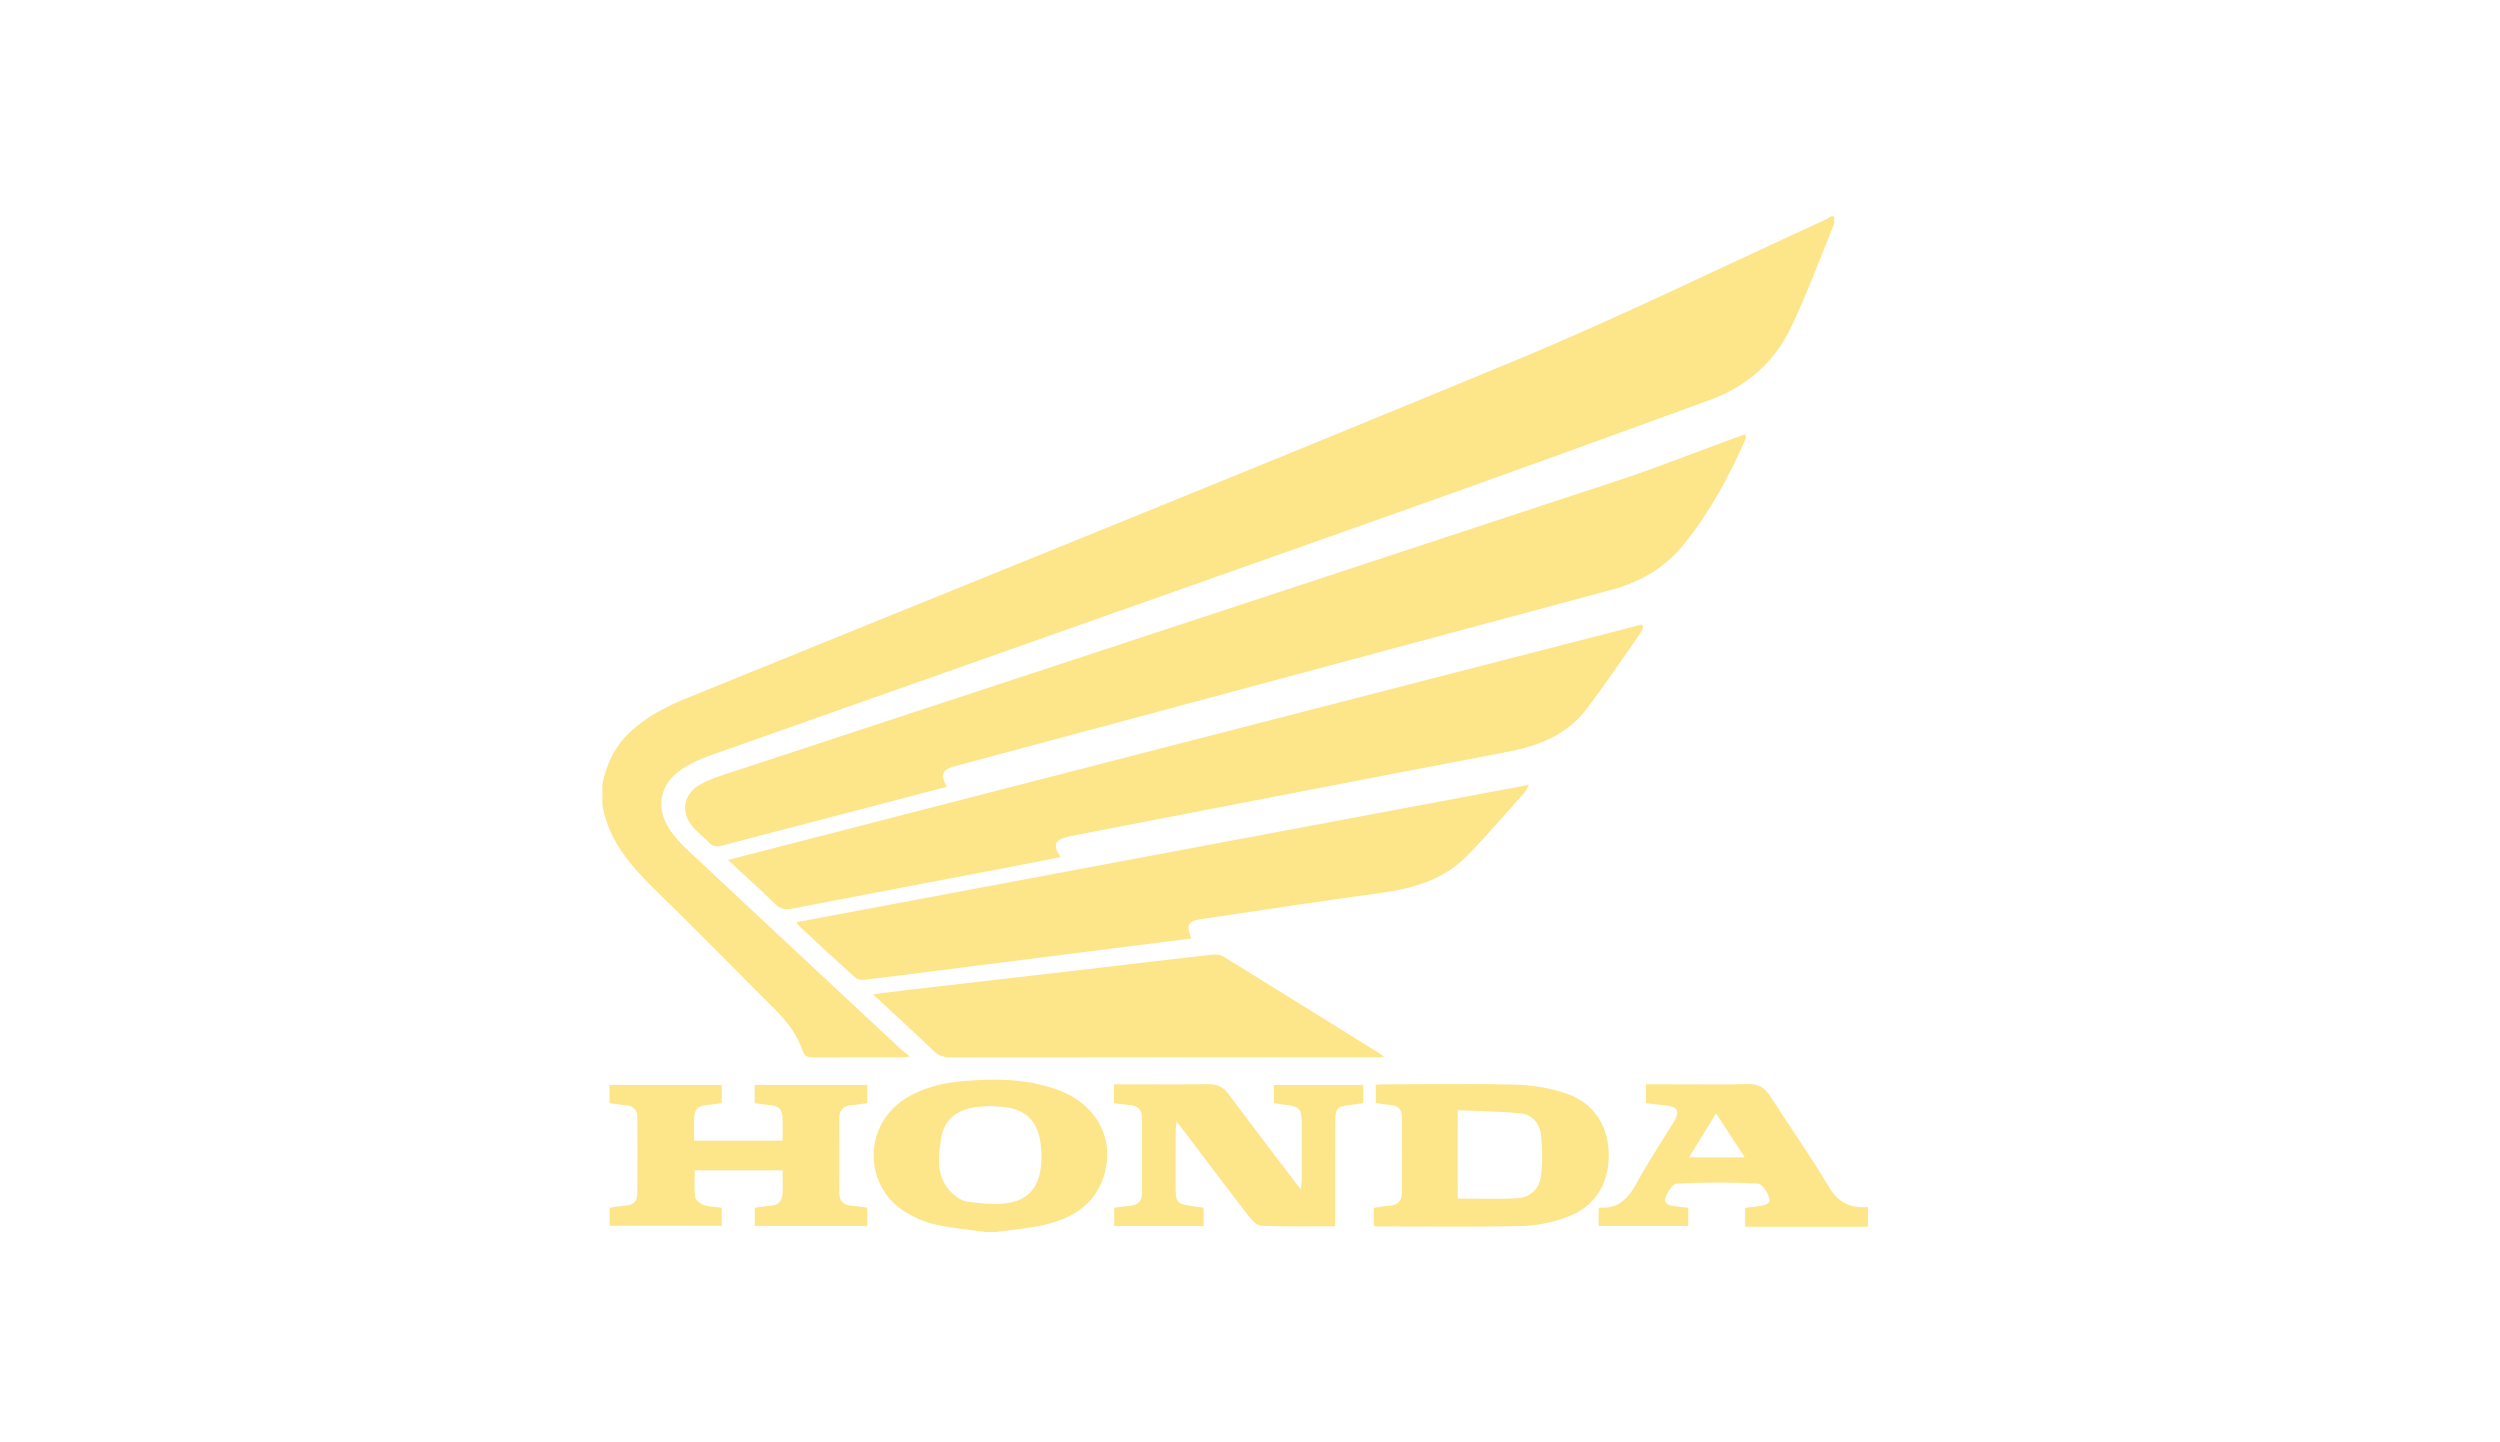 <?xml version="1.0" encoding="utf-8"?>
<!-- Generator: Adobe Illustrator 17.0.0, SVG Export Plug-In . SVG Version: 6.00 Build 0)  -->
<!DOCTYPE svg PUBLIC "-//W3C//DTD SVG 1.1//EN" "http://www.w3.org/Graphics/SVG/1.1/DTD/svg11.dtd">
<svg version="1.1" id="Layer_1" xmlns="http://www.w3.org/2000/svg" xmlns:xlink="http://www.w3.org/1999/xlink" x="0px" y="0px"
	 width="130px" height="75px" viewBox="0 0 130 75" enable-background="new 0 0 130 75" xml:space="preserve">
<g>
	<path fill-rule="evenodd" clip-rule="evenodd" fill="#fde58a" d="M31.322,40.769c0.228-1.085,0.69-2.037,1.532-2.789
		c0.843-0.753,1.825-1.257,2.862-1.679c14.357-5.837,28.737-11.615,43.055-17.547c5.473-2.267,10.799-4.888,16.191-7.35
		c0.081-0.037,0.15-0.101,0.225-0.153c0.062,0,0.124,0,0.186,0c-0.004,0.148,0.034,0.312-0.019,0.44
		c-0.734,1.799-1.403,3.631-2.245,5.379c-0.863,1.793-2.323,3.046-4.199,3.73c-5.569,2.03-11.142,4.05-16.729,6.03
		c-11.742,4.162-23.495,8.294-35.239,12.449c-0.519,0.184-1.038,0.417-1.494,0.722c-1.132,0.758-1.379,1.965-0.642,3.107
		c0.273,0.422,0.634,0.799,1.003,1.146c3.69,3.458,7.39,6.905,11.089,10.354c0.099,0.093,0.216,0.167,0.423,0.325
		c-0.214,0.027-0.282,0.044-0.35,0.044c-1.578,0.002-3.155-0.005-4.732,0.007c-0.273,0.002-0.411-0.078-0.502-0.343
		c-0.282-0.819-0.782-1.498-1.393-2.107c-2.038-2.03-4.045-4.092-6.106-6.098c-1.334-1.299-2.573-2.63-2.913-4.552
		C31.322,41.512,31.322,41.14,31.322,40.769z"/>
	<path fill-rule="evenodd" clip-rule="evenodd" fill="#fde58a" d="M51.279,64.068c-0.884-0.126-1.778-0.203-2.647-0.395
		c-0.531-0.117-1.061-0.35-1.528-0.634c-2.242-1.364-2.225-4.562,0.01-5.935c0.847-0.521,1.786-0.769,2.76-0.864
		c1.716-0.169,3.428-0.172,5.083,0.416c2.067,0.734,3.063,2.582,2.429,4.537c-0.469,1.448-1.616,2.147-2.996,2.48
		c-0.864,0.208-1.763,0.269-2.647,0.395C51.589,64.068,51.434,64.068,51.279,64.068z M51.518,57.514
		c-0.235,0.016-0.514,0.021-0.789,0.058c-0.994,0.132-1.625,0.651-1.786,1.604c-0.189,1.111-0.278,2.239,0.776,3.043
		c0.178,0.136,0.409,0.25,0.627,0.276c0.578,0.067,1.166,0.143,1.742,0.101c1.266-0.091,1.908-0.721,2.047-1.97
		c0.047-0.424,0.029-0.868-0.041-1.289c-0.182-1.103-0.82-1.668-1.933-1.777C51.962,57.541,51.761,57.531,51.518,57.514z"/>
	<path fill-rule="evenodd" clip-rule="evenodd" fill="#fde58a" d="M97.135,63.79c-2.116,0-4.233,0-6.39,0c0-0.34,0-0.639,0-0.979
		c0.227-0.029,0.468-0.056,0.708-0.092c0.262-0.039,0.633-0.088,0.551-0.408c-0.076-0.297-0.372-0.753-0.589-0.764
		c-1.404-0.069-2.815-0.07-4.219,0c-0.22,0.011-0.514,0.467-0.599,0.766c-0.094,0.332,0.274,0.377,0.535,0.415
		c0.211,0.031,0.424,0.051,0.658,0.078c0,0.321,0,0.622,0,0.945c-1.565,0-3.102,0-4.662,0c0-0.327,0-0.628,0-0.903
		c0.04-0.035,0.052-0.054,0.062-0.053c0.975,0.071,1.488-0.484,1.92-1.283c0.58-1.072,1.265-2.088,1.901-3.13
		c0.373-0.612,0.244-0.848-0.484-0.911c-0.306-0.027-0.61-0.069-0.937-0.107c0-0.327,0-0.628,0-0.981c0.424,0,0.821,0,1.219,0
		c1.361,0,2.723,0.02,4.083-0.01c0.527-0.011,0.866,0.174,1.146,0.612c1.018,1.587,2.11,3.13,3.074,4.748
		c0.495,0.831,1.138,1.103,2.024,1.034C97.135,63.109,97.135,63.45,97.135,63.79z M87.831,60.18c1.001,0,1.913,0,2.896,0
		c-0.511-0.781-0.98-1.498-1.493-2.282C88.748,58.688,88.307,59.405,87.831,60.18z"/>
	<path fill-rule="evenodd" clip-rule="evenodd" fill="#fde58a" d="M49.239,40.911c-2.184,0.572-4.334,1.136-6.483,1.698
		c-1.733,0.453-3.467,0.898-5.198,1.36c-0.284,0.076-0.498,0.058-0.706-0.167c-0.241-0.26-0.527-0.48-0.77-0.738
		c-0.711-0.759-0.579-1.756,0.319-2.268c0.359-0.204,0.756-0.352,1.15-0.482C53.066,35.209,68.586,30.117,84.097,25
		c2.08-0.686,4.119-1.498,6.178-2.251c0.149-0.055,0.301-0.104,0.468-0.161c0.026,0.109,0.057,0.161,0.043,0.192
		c-0.843,1.951-1.855,3.808-3.182,5.473c-0.973,1.222-2.252,1.999-3.763,2.404c-8.499,2.281-16.997,4.568-25.495,6.852
		c-2.907,0.781-5.816,1.558-8.723,2.34C48.998,40.017,48.883,40.303,49.239,40.911z"/>
	<path fill-rule="evenodd" clip-rule="evenodd" fill="#fde58a" d="M85.455,32.595c-0.059,0.12-0.103,0.25-0.178,0.358
		c-0.923,1.314-1.813,2.653-2.787,3.929c-1.02,1.337-2.48,1.906-4.099,2.214c-7.585,1.444-15.164,2.92-22.744,4.385
		c-0.061,0.012-0.12,0.032-0.18,0.046c-0.625,0.14-0.737,0.453-0.311,1.04c-0.786,0.155-1.545,0.308-2.305,0.453
		c-3.883,0.741-7.767,1.477-11.649,2.226c-0.362,0.07-0.625,0.027-0.906-0.249c-0.77-0.757-1.578-1.475-2.446-2.279
		c15.892-4.094,31.705-8.168,47.519-12.243C85.398,32.515,85.427,32.555,85.455,32.595z"/>
	<path fill-rule="evenodd" clip-rule="evenodd" fill="#fde58a" d="M61.946,48.8c-1.322,0.168-2.636,0.334-3.95,0.501
		c-3.081,0.39-6.163,0.78-9.245,1.171c-1.272,0.161-2.544,0.329-3.818,0.478c-0.15,0.018-0.356-0.021-0.462-0.116
		c-1-0.901-1.983-1.819-2.97-2.734c-0.03-0.027-0.04-0.076-0.077-0.147c12.673-2.377,25.324-4.749,38.09-7.144
		c-0.124,0.209-0.169,0.322-0.245,0.406c-0.991,1.104-1.951,2.239-2.991,3.296c-1.215,1.235-2.79,1.691-4.469,1.92
		c-3.108,0.424-6.209,0.896-9.311,1.356C61.766,47.895,61.663,48.095,61.946,48.8z"/>
	<path fill-rule="evenodd" clip-rule="evenodd" fill="#fde58a" d="M71.989,54.977c-0.281,0-0.435,0-0.589,0
		c-7.327,0-14.654-0.002-21.982,0.007c-0.348,0-0.606-0.09-0.861-0.333c-1.016-0.969-2.052-1.916-3.161-2.945
		c0.654-0.083,1.21-0.158,1.767-0.223c3.313-0.385,6.628-0.765,9.941-1.15c1.979-0.23,3.957-0.47,5.936-0.692
		c0.185-0.021,0.414,0,0.566,0.093c2.722,1.676,5.436,3.367,8.151,5.056C71.806,54.819,71.847,54.861,71.989,54.977z"/>
	<path fill-rule="evenodd" clip-rule="evenodd" fill="#fde58a" d="M31.697,57.365c0-0.34,0-0.629,0-0.949c1.947,0,3.872,0,5.834,0
		c0,0.31,0,0.609,0,0.946c-0.278,0.036-0.549,0.083-0.822,0.105c-0.389,0.031-0.598,0.235-0.611,0.619
		c-0.013,0.399-0.003,0.798-0.003,1.228c1.542,0,3.046,0,4.599,0c0-0.429,0.015-0.843-0.005-1.254
		c-0.018-0.359-0.226-0.557-0.592-0.59c-0.276-0.025-0.551-0.066-0.852-0.102c0-0.317,0-0.619,0-0.952c1.947,0,3.887,0,5.855,0
		c0,0.315,0,0.616,0,0.948c-0.269,0.035-0.526,0.085-0.785,0.099c-0.453,0.024-0.674,0.241-0.672,0.702
		c0.006,1.284,0.004,2.568,0.001,3.851c-0.001,0.435,0.204,0.654,0.641,0.681c0.261,0.016,0.521,0.066,0.812,0.105
		c0,0.304,0,0.606,0,0.943c-1.937,0-3.876,0-5.848,0c0-0.298,0-0.598,0-0.943c0.276-0.037,0.561-0.086,0.849-0.11
		c0.397-0.033,0.583-0.259,0.596-0.634c0.014-0.386,0.003-0.772,0.003-1.201c-1.524,0-3.029,0-4.57,0
		c0,0.461-0.041,0.939,0.022,1.402c0.022,0.16,0.284,0.345,0.474,0.41c0.271,0.093,0.576,0.086,0.905,0.127c0,0.307,0,0.607,0,0.946
		c-1.93,0-3.866,0-5.826,0c0-0.316,0-0.616,0-0.939c0.297-0.04,0.569-0.088,0.843-0.11c0.37-0.029,0.588-0.225,0.592-0.584
		c0.014-1.345,0.014-2.69,0.003-4.035c-0.003-0.383-0.236-0.581-0.623-0.607C32.255,57.448,31.997,57.403,31.697,57.365z"/>
	<path fill-rule="evenodd" clip-rule="evenodd" fill="#fde58a" d="M62.588,62.801c0,0.33,0,0.631,0,0.954c-1.555,0-3.082,0-4.649,0
		c0-0.31,0-0.621,0-0.954c0.298-0.039,0.587-0.081,0.877-0.112c0.369-0.04,0.56-0.243,0.561-0.61c0.003-1.33,0.003-2.661,0-3.991
		c-0.001-0.396-0.22-0.585-0.603-0.62c-0.276-0.025-0.55-0.067-0.849-0.104c0-0.321,0-0.622,0-0.979c0.206,0,0.386,0,0.567,0
		c1.454,0,2.909,0.01,4.363-0.006c0.444-0.005,0.754,0.148,1.021,0.506c1.128,1.512,2.275,3.01,3.416,4.513
		c0.092,0.121,0.187,0.239,0.344,0.437c0.026-0.196,0.052-0.303,0.052-0.41c0.003-1.006,0.005-2.011,0.001-3.017
		c-0.003-0.757-0.109-0.869-0.862-0.958c-0.184-0.022-0.366-0.056-0.585-0.09c0-0.302,0-0.603,0-0.94c1.538,0,3.074,0,4.646,0
		c0,0.305,0,0.605,0,0.942c-0.247,0.034-0.489,0.073-0.731,0.099c-0.585,0.063-0.72,0.192-0.723,0.793
		c-0.008,1.64-0.004,3.28-0.004,4.919c0,0.183,0,0.366,0,0.59c-1.311,0-2.574,0.023-3.834-0.022
		c-0.221-0.008-0.48-0.265-0.639-0.471c-1.127-1.455-2.232-2.927-3.344-4.393c-0.12-0.158-0.241-0.314-0.427-0.558
		c-0.026,0.203-0.052,0.309-0.052,0.416c-0.003,0.975-0.002,1.949-0.002,2.924c0.001,0.88,0.054,0.942,0.902,1.064
		C62.202,62.747,62.37,62.77,62.588,62.801z"/>
	<path fill-rule="evenodd" clip-rule="evenodd" fill="#fde58a" d="M71.437,63.752c0-0.331,0-0.621,0-0.946
		c0.281-0.039,0.551-0.094,0.824-0.11c0.418-0.025,0.632-0.249,0.635-0.646c0.011-1.329,0.009-2.658,0.001-3.987
		c-0.002-0.358-0.187-0.572-0.566-0.601c-0.259-0.019-0.516-0.064-0.792-0.099c0-0.327,0-0.627,0-0.954
		c0.16-0.009,0.295-0.024,0.43-0.024c2.302-0.001,4.606-0.042,6.907,0.02c0.865,0.023,1.759,0.182,2.577,0.461
		c1.442,0.491,2.198,1.693,2.201,3.208c0.003,1.518-0.748,2.703-2.188,3.22c-0.729,0.262-1.527,0.44-2.298,0.457
		c-2.502,0.058-5.006,0.024-7.51,0.024C71.6,63.776,71.54,63.763,71.437,63.752z M75.803,62.326c1.062,0,2.065,0.037,3.064-0.013
		c0.693-0.035,1.179-0.481,1.263-1.158c0.088-0.71,0.076-1.445-0.001-2.157c-0.062-0.575-0.459-1.041-1.046-1.101
		c-1.082-0.111-2.175-0.115-3.281-0.165C75.803,59.341,75.803,60.834,75.803,62.326z"/>
</g>
</svg>
